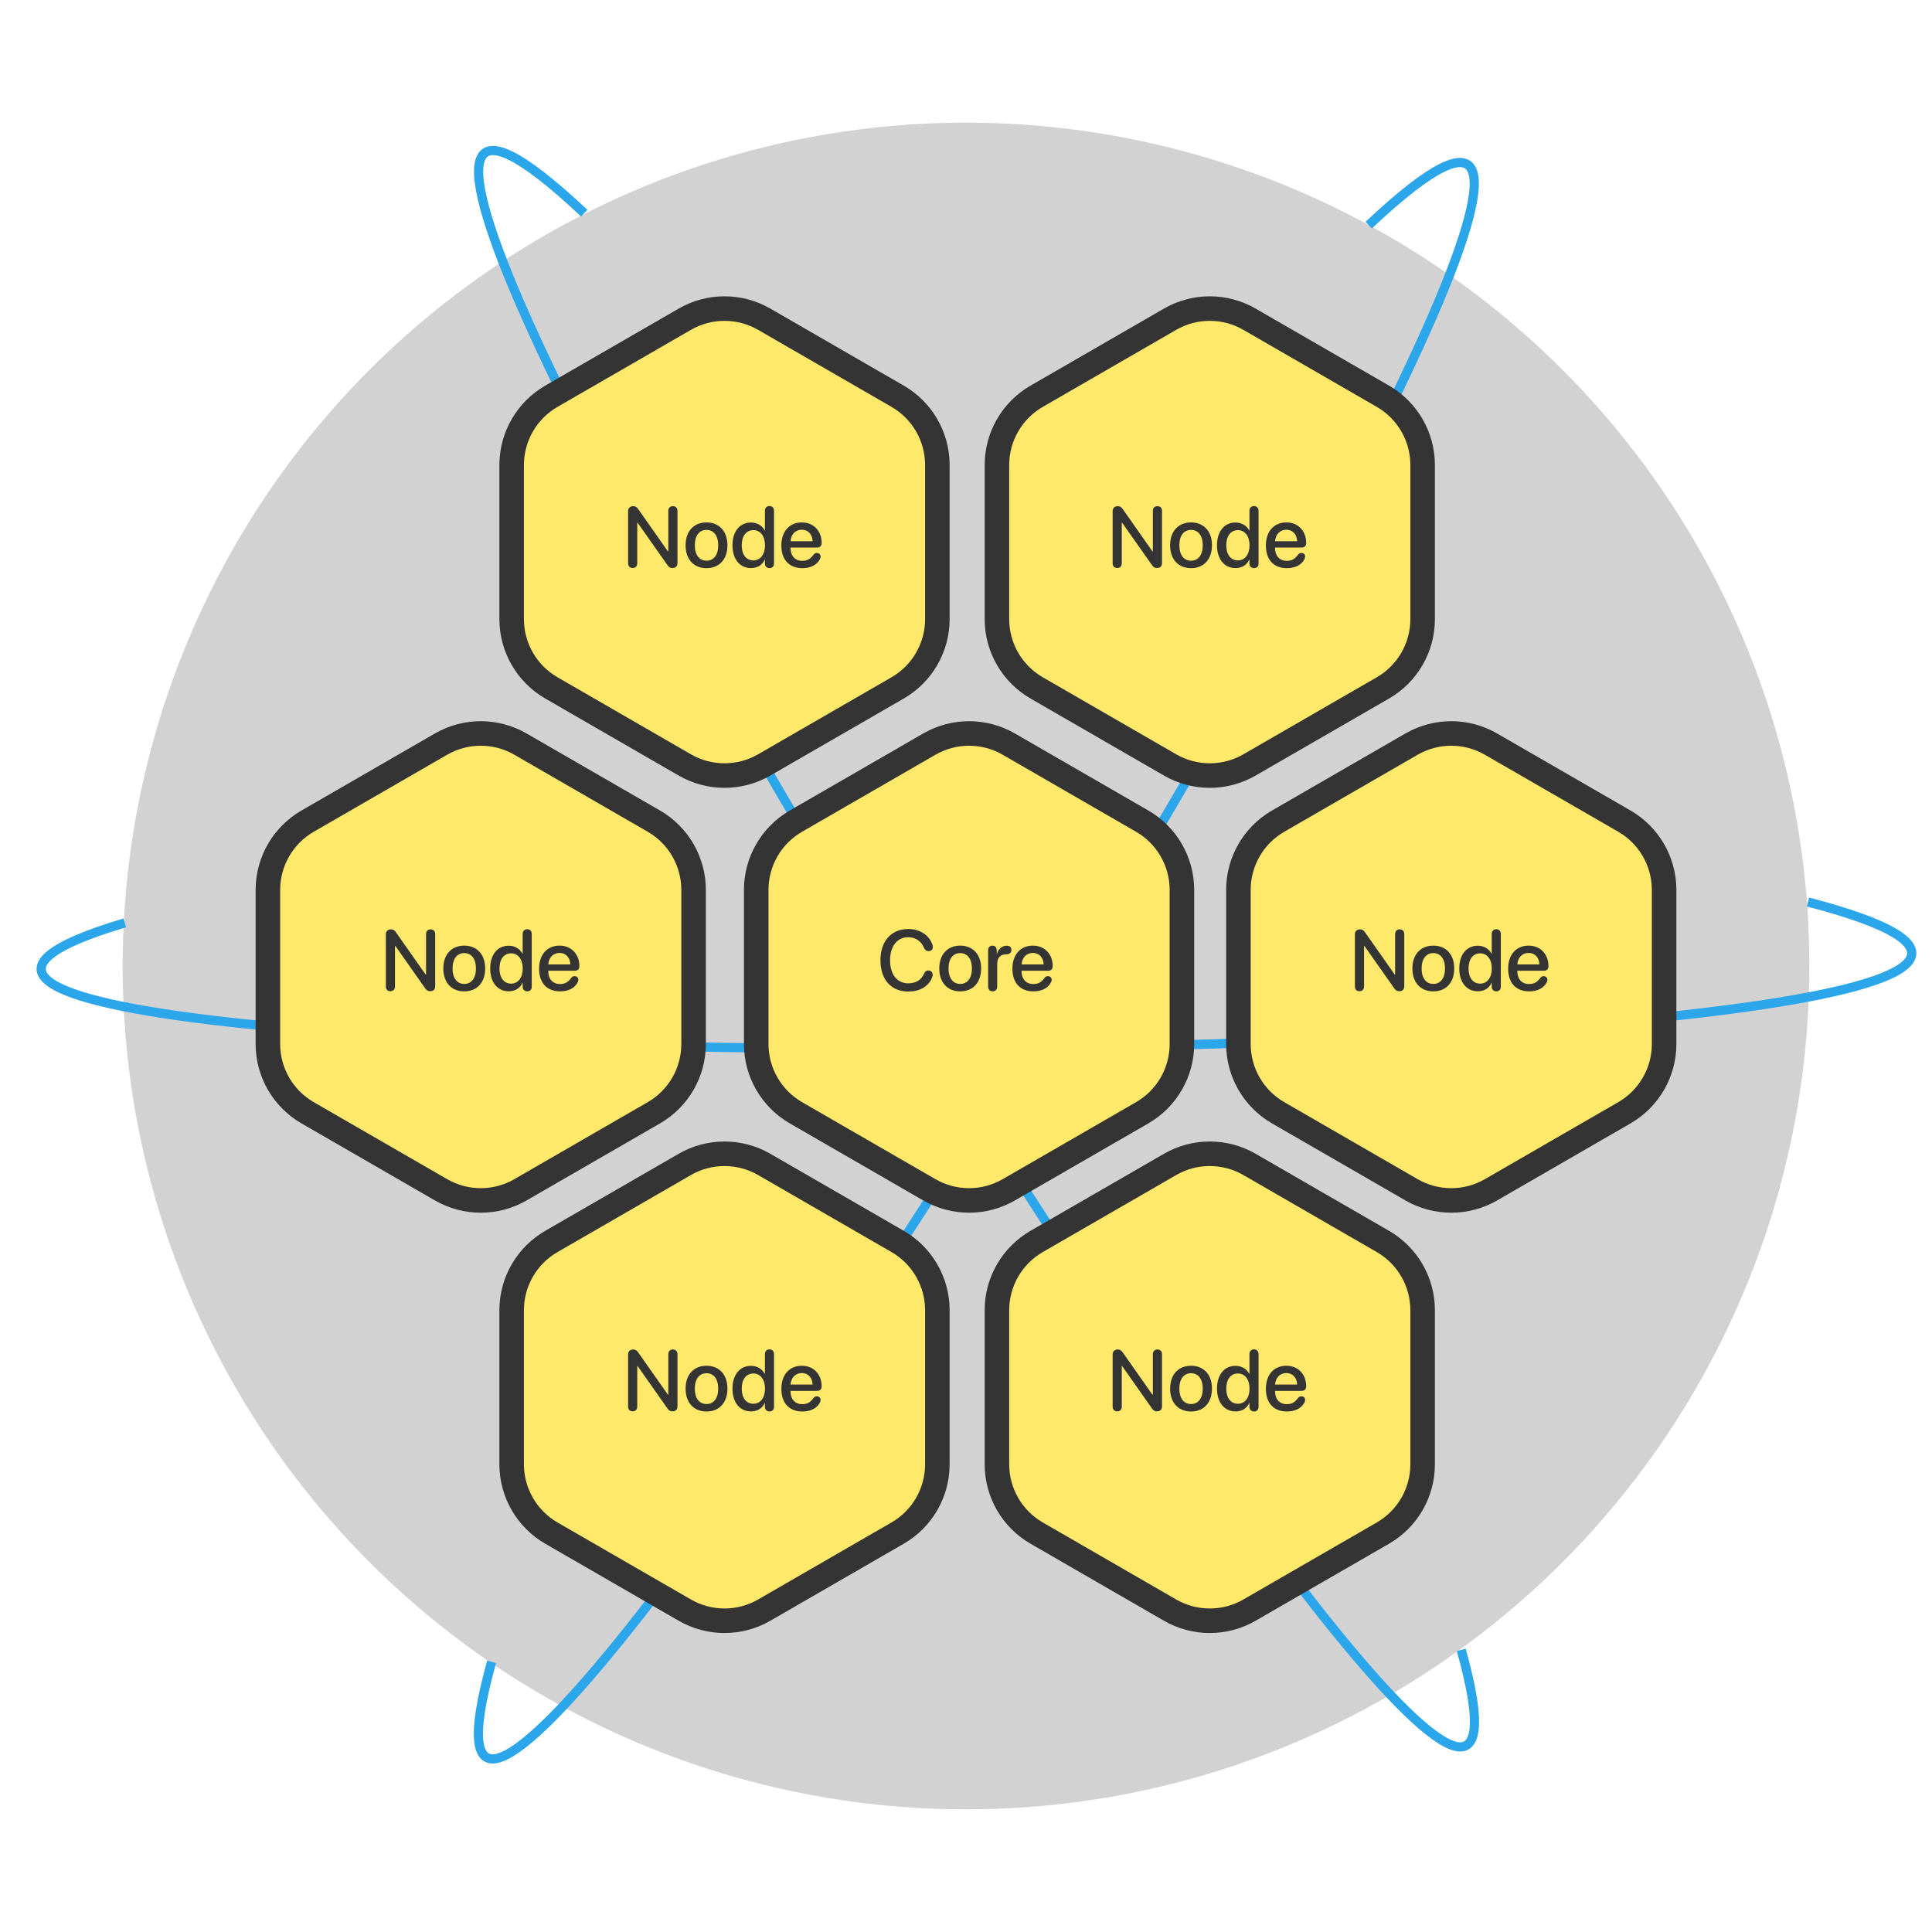 <svg width="630" height="630" viewBox="0 0 630 630" fill="none" xmlns="http://www.w3.org/2000/svg">
<g id="fig3-honey">
<circle id="Ellipse 187" cx="315" cy="315" r="275" fill="#D2D2D2"/>
<path id="Vector 1909" d="M190.5 69.5C21.497 -89.498 532.498 739.001 476.5 538" stroke="#2CA6EA" stroke-width="3"/>
<path id="Vector 1910" d="M446.312 73.409C615.314 -85.589 104.314 742.91 160.312 541.909" stroke="#2CA6EA" stroke-width="3"/>
<path id="Vector 1911" d="M589.552 294.127C814.065 352.748 -159.318 360.365 40.697 300.942" stroke="#2CA6EA" stroke-width="3"/>
<g id="group-node" class="group-node">
<path id="Polygon 29" d="M303.048 242.643C311.063 238.016 320.937 238.016 328.951 242.643L372.456 267.761C380.47 272.388 385.408 280.939 385.408 290.193V340.429C385.408 349.683 380.47 358.234 372.456 362.861L328.951 387.979C320.937 392.606 311.063 392.606 303.048 387.979L259.543 362.861C251.529 358.234 246.592 349.683 246.592 340.429V290.193C246.592 280.939 251.529 272.388 259.543 267.761L303.048 242.643Z" fill="#FFE96A" stroke="#343434" stroke-width="8"/>
<path id="Core" d="M296.172 323.328C290.594 323.328 287.107 319.418 287.107 313.129C287.107 306.881 290.635 302.943 296.145 302.943C299.768 302.943 302.666 304.707 303.896 307.619C304.088 308.016 304.184 308.426 304.184 308.795C304.184 309.615 303.637 310.148 302.816 310.148C302.092 310.148 301.613 309.793 301.271 309C300.355 306.799 298.414 305.623 296.145 305.623C292.562 305.623 290.238 308.562 290.238 313.129C290.238 317.736 292.535 320.648 296.158 320.648C298.564 320.648 300.41 319.623 301.326 317.49C301.654 316.766 302.051 316.465 302.721 316.465C303.555 316.465 304.129 317.039 304.129 317.846C304.129 318.27 304.02 318.666 303.801 319.117C302.529 321.783 299.836 323.328 296.172 323.328ZM313.111 323.273C308.996 323.273 306.289 320.443 306.289 315.809C306.289 311.188 309.01 308.357 313.111 308.357C317.213 308.357 319.934 311.188 319.934 315.809C319.934 320.443 317.227 323.273 313.111 323.273ZM313.111 320.84C315.436 320.84 316.926 319.008 316.926 315.809C316.926 312.623 315.422 310.791 313.111 310.791C310.801 310.791 309.297 312.623 309.297 315.809C309.297 319.008 310.801 320.84 313.111 320.84ZM323.693 323.26C322.805 323.26 322.217 322.658 322.217 321.701V309.848C322.217 308.945 322.791 308.357 323.625 308.357C324.445 308.357 325.02 308.945 325.02 309.848V311.078H325.088C325.484 309.465 326.811 308.385 328.246 308.385C328.766 308.385 329.162 308.508 329.408 308.74C329.682 308.959 329.805 309.314 329.805 309.779C329.805 310.244 329.654 310.586 329.367 310.818C329.066 311.078 328.629 311.201 328.014 311.201C325.99 311.215 325.17 312.568 325.17 314.359V321.701C325.17 322.658 324.568 323.26 323.693 323.26ZM337.01 323.273C332.676 323.273 330.133 320.525 330.133 315.877C330.133 311.311 332.73 308.357 336.805 308.357C340.633 308.357 343.271 311.119 343.271 315.043C343.271 316 342.725 316.547 341.809 316.547H333.113V316.615C333.113 319.24 334.59 320.881 336.941 320.881C338.555 320.881 339.566 320.32 340.66 318.83C340.975 318.461 341.275 318.311 341.699 318.311C342.41 318.311 342.93 318.775 342.93 319.514C342.93 319.746 342.848 320.02 342.725 320.307C341.781 322.193 339.689 323.273 337.01 323.273ZM333.127 314.482H340.318C340.25 312.227 338.842 310.736 336.791 310.736C334.754 310.736 333.277 312.24 333.127 314.482Z" fill="#343434"/>
</g>
<g id="group-node_2" class="group-node">
<path id="Polygon 30" d="M460.286 242.643C468.301 238.016 478.175 238.016 486.189 242.643L529.694 267.761C537.709 272.388 542.646 280.939 542.646 290.193V340.429C542.646 349.683 537.709 358.234 529.694 362.861L486.189 387.979C478.175 392.606 468.301 392.606 460.286 387.979L416.781 362.861C408.767 358.234 403.83 349.683 403.83 340.429V290.193C403.83 280.939 408.767 272.388 416.781 267.761L460.286 242.643Z" fill="#FFE96A" stroke="#343434" stroke-width="8"/>
<path id="Node" d="M443.309 323.219C442.379 323.219 441.818 322.631 441.818 321.66V304.707C441.818 303.695 442.447 303.053 443.459 303.053C444.184 303.053 444.607 303.299 445.113 304.01L454.82 317.818H454.93V304.611C454.93 303.641 455.504 303.053 456.42 303.053C457.35 303.053 457.91 303.641 457.91 304.611V321.633C457.91 322.631 457.322 323.219 456.297 323.219C455.545 323.219 455.148 322.986 454.643 322.275L444.922 308.467H444.799V321.66C444.799 322.631 444.238 323.219 443.309 323.219ZM467.385 323.273C463.27 323.273 460.562 320.443 460.562 315.809C460.562 311.188 463.283 308.357 467.385 308.357C471.486 308.357 474.207 311.188 474.207 315.809C474.207 320.443 471.5 323.273 467.385 323.273ZM467.385 320.84C469.709 320.84 471.199 319.008 471.199 315.809C471.199 312.623 469.695 310.791 467.385 310.791C465.074 310.791 463.57 312.623 463.57 315.809C463.57 319.008 465.074 320.84 467.385 320.84ZM481.891 323.246C478.254 323.246 475.848 320.348 475.848 315.809C475.848 311.27 478.254 308.385 481.863 308.385C483.928 308.385 485.568 309.424 486.375 311.01H486.43V304.57C486.43 303.6 487.045 303.012 487.92 303.012C488.781 303.012 489.396 303.6 489.396 304.57V321.783C489.396 322.713 488.795 323.26 487.934 323.26C487.1 323.26 486.43 322.713 486.43 321.783V320.443H486.389C485.65 322.125 484.133 323.246 481.891 323.246ZM482.67 320.744C484.939 320.744 486.457 318.816 486.457 315.809C486.457 312.828 484.939 310.873 482.67 310.873C480.332 310.873 478.869 312.787 478.869 315.809C478.869 318.844 480.332 320.744 482.67 320.744ZM498.666 323.273C494.332 323.273 491.789 320.525 491.789 315.877C491.789 311.311 494.387 308.357 498.461 308.357C502.289 308.357 504.928 311.119 504.928 315.043C504.928 316 504.381 316.547 503.465 316.547H494.77V316.615C494.77 319.24 496.246 320.881 498.598 320.881C500.211 320.881 501.223 320.32 502.316 318.83C502.631 318.461 502.932 318.311 503.355 318.311C504.066 318.311 504.586 318.775 504.586 319.514C504.586 319.746 504.504 320.02 504.381 320.307C503.438 322.193 501.346 323.273 498.666 323.273ZM494.783 314.482H501.975C501.906 312.227 500.498 310.736 498.447 310.736C496.41 310.736 494.934 312.24 494.783 314.482Z" fill="#343434"/>
</g>
<g id="group-node_3" class="group-node">
<path id="Polygon 34" d="M381.542 104.096C389.557 99.469 399.431 99.469 407.445 104.096L450.95 129.214C458.965 133.841 463.902 142.392 463.902 151.646V201.882C463.902 211.136 458.965 219.687 450.95 224.314L407.445 249.432C399.431 254.059 389.557 254.059 381.542 249.432L338.037 224.314C330.023 219.687 325.086 211.136 325.086 201.882V151.647C325.086 142.392 330.023 133.841 338.037 129.214L381.542 104.096Z" fill="#FFE96A" stroke="#343434" stroke-width="8"/>
<path id="Node_2" d="M364.309 185.219C363.379 185.219 362.818 184.631 362.818 183.66V166.707C362.818 165.695 363.447 165.053 364.459 165.053C365.184 165.053 365.607 165.299 366.113 166.01L375.82 179.818H375.93V166.611C375.93 165.641 376.504 165.053 377.42 165.053C378.35 165.053 378.91 165.641 378.91 166.611V183.633C378.91 184.631 378.322 185.219 377.297 185.219C376.545 185.219 376.148 184.986 375.643 184.275L365.922 170.467H365.799V183.66C365.799 184.631 365.238 185.219 364.309 185.219ZM388.385 185.273C384.27 185.273 381.562 182.443 381.562 177.809C381.562 173.188 384.283 170.357 388.385 170.357C392.486 170.357 395.207 173.188 395.207 177.809C395.207 182.443 392.5 185.273 388.385 185.273ZM388.385 182.84C390.709 182.84 392.199 181.008 392.199 177.809C392.199 174.623 390.695 172.791 388.385 172.791C386.074 172.791 384.57 174.623 384.57 177.809C384.57 181.008 386.074 182.84 388.385 182.84ZM402.891 185.246C399.254 185.246 396.848 182.348 396.848 177.809C396.848 173.27 399.254 170.385 402.863 170.385C404.928 170.385 406.568 171.424 407.375 173.01H407.43V166.57C407.43 165.6 408.045 165.012 408.92 165.012C409.781 165.012 410.396 165.6 410.396 166.57V183.783C410.396 184.713 409.795 185.26 408.934 185.26C408.1 185.26 407.43 184.713 407.43 183.783V182.443H407.389C406.65 184.125 405.133 185.246 402.891 185.246ZM403.67 182.744C405.939 182.744 407.457 180.816 407.457 177.809C407.457 174.828 405.939 172.873 403.67 172.873C401.332 172.873 399.869 174.787 399.869 177.809C399.869 180.844 401.332 182.744 403.67 182.744ZM419.666 185.273C415.332 185.273 412.789 182.525 412.789 177.877C412.789 173.311 415.387 170.357 419.461 170.357C423.289 170.357 425.928 173.119 425.928 177.043C425.928 178 425.381 178.547 424.465 178.547H415.77V178.615C415.77 181.24 417.246 182.881 419.598 182.881C421.211 182.881 422.223 182.32 423.316 180.83C423.631 180.461 423.932 180.311 424.355 180.311C425.066 180.311 425.586 180.775 425.586 181.514C425.586 181.746 425.504 182.02 425.381 182.307C424.438 184.193 422.346 185.273 419.666 185.273ZM415.783 176.482H422.975C422.906 174.227 421.498 172.736 419.447 172.736C417.41 172.736 415.934 174.24 415.783 176.482Z" fill="#343434"/>
</g>
<g id="group-node_4" class="group-node">
<path id="Polygon 33" d="M223.301 104.096C231.315 99.469 241.19 99.469 249.204 104.096L292.709 129.214C300.723 133.841 305.66 142.392 305.66 151.646V201.882C305.66 211.136 300.723 219.687 292.709 224.314L249.204 249.432C241.19 254.059 231.315 254.059 223.301 249.432L179.796 224.314C171.782 219.687 166.845 211.136 166.845 201.882V151.647C166.845 142.392 171.782 133.841 179.796 129.214L223.301 104.096Z" fill="#FFE96A" stroke="#343434" stroke-width="8"/>
<path id="Node_3" d="M206.309 185.219C205.379 185.219 204.818 184.631 204.818 183.66V166.707C204.818 165.695 205.447 165.053 206.459 165.053C207.184 165.053 207.607 165.299 208.113 166.01L217.82 179.818H217.93V166.611C217.93 165.641 218.504 165.053 219.42 165.053C220.35 165.053 220.91 165.641 220.91 166.611V183.633C220.91 184.631 220.322 185.219 219.297 185.219C218.545 185.219 218.148 184.986 217.643 184.275L207.922 170.467H207.799V183.66C207.799 184.631 207.238 185.219 206.309 185.219ZM230.385 185.273C226.27 185.273 223.562 182.443 223.562 177.809C223.562 173.188 226.283 170.357 230.385 170.357C234.486 170.357 237.207 173.188 237.207 177.809C237.207 182.443 234.5 185.273 230.385 185.273ZM230.385 182.84C232.709 182.84 234.199 181.008 234.199 177.809C234.199 174.623 232.695 172.791 230.385 172.791C228.074 172.791 226.57 174.623 226.57 177.809C226.57 181.008 228.074 182.84 230.385 182.84ZM244.891 185.246C241.254 185.246 238.848 182.348 238.848 177.809C238.848 173.27 241.254 170.385 244.863 170.385C246.928 170.385 248.568 171.424 249.375 173.01H249.43V166.57C249.43 165.6 250.045 165.012 250.92 165.012C251.781 165.012 252.396 165.6 252.396 166.57V183.783C252.396 184.713 251.795 185.26 250.934 185.26C250.1 185.26 249.43 184.713 249.43 183.783V182.443H249.389C248.65 184.125 247.133 185.246 244.891 185.246ZM245.67 182.744C247.939 182.744 249.457 180.816 249.457 177.809C249.457 174.828 247.939 172.873 245.67 172.873C243.332 172.873 241.869 174.787 241.869 177.809C241.869 180.844 243.332 182.744 245.67 182.744ZM261.666 185.273C257.332 185.273 254.789 182.525 254.789 177.877C254.789 173.311 257.387 170.357 261.461 170.357C265.289 170.357 267.928 173.119 267.928 177.043C267.928 178 267.381 178.547 266.465 178.547H257.77V178.615C257.77 181.24 259.246 182.881 261.598 182.881C263.211 182.881 264.223 182.32 265.316 180.83C265.631 180.461 265.932 180.311 266.355 180.311C267.066 180.311 267.586 180.775 267.586 181.514C267.586 181.746 267.504 182.02 267.381 182.307C266.438 184.193 264.346 185.273 261.666 185.273ZM257.783 176.482H264.975C264.906 174.227 263.498 172.736 261.447 172.736C259.41 172.736 257.934 174.24 257.783 176.482Z" fill="#343434"/>
</g>
<g id="group-node_5" class="group-node">
<path id="Polygon 28" d="M143.813 242.643C151.827 238.016 161.701 238.016 169.716 242.643L213.221 267.761C221.235 272.388 226.172 280.939 226.172 290.193V340.429C226.172 349.683 221.235 358.234 213.221 362.861L169.716 387.979C161.701 392.606 151.827 392.606 143.813 387.979L100.308 362.861C92.293 358.234 87.356 349.683 87.356 340.429V290.193C87.356 280.939 92.293 272.388 100.308 267.761L143.813 242.643Z" fill="#FFE96A" stroke="#343434" stroke-width="8"/>
<path id="Node_4" d="M127.309 323.219C126.379 323.219 125.818 322.631 125.818 321.66V304.707C125.818 303.695 126.447 303.053 127.459 303.053C128.184 303.053 128.607 303.299 129.113 304.01L138.82 317.818H138.93V304.611C138.93 303.641 139.504 303.053 140.42 303.053C141.35 303.053 141.91 303.641 141.91 304.611V321.633C141.91 322.631 141.322 323.219 140.297 323.219C139.545 323.219 139.148 322.986 138.643 322.275L128.922 308.467H128.799V321.66C128.799 322.631 128.238 323.219 127.309 323.219ZM151.385 323.273C147.27 323.273 144.562 320.443 144.562 315.809C144.562 311.188 147.283 308.357 151.385 308.357C155.486 308.357 158.207 311.188 158.207 315.809C158.207 320.443 155.5 323.273 151.385 323.273ZM151.385 320.84C153.709 320.84 155.199 319.008 155.199 315.809C155.199 312.623 153.695 310.791 151.385 310.791C149.074 310.791 147.57 312.623 147.57 315.809C147.57 319.008 149.074 320.84 151.385 320.84ZM165.891 323.246C162.254 323.246 159.848 320.348 159.848 315.809C159.848 311.27 162.254 308.385 165.863 308.385C167.928 308.385 169.568 309.424 170.375 311.01H170.43V304.57C170.43 303.6 171.045 303.012 171.92 303.012C172.781 303.012 173.396 303.6 173.396 304.57V321.783C173.396 322.713 172.795 323.26 171.934 323.26C171.1 323.26 170.43 322.713 170.43 321.783V320.443H170.389C169.65 322.125 168.133 323.246 165.891 323.246ZM166.67 320.744C168.939 320.744 170.457 318.816 170.457 315.809C170.457 312.828 168.939 310.873 166.67 310.873C164.332 310.873 162.869 312.787 162.869 315.809C162.869 318.844 164.332 320.744 166.67 320.744ZM182.666 323.273C178.332 323.273 175.789 320.525 175.789 315.877C175.789 311.311 178.387 308.357 182.461 308.357C186.289 308.357 188.928 311.119 188.928 315.043C188.928 316 188.381 316.547 187.465 316.547H178.77V316.615C178.77 319.24 180.246 320.881 182.598 320.881C184.211 320.881 185.223 320.32 186.316 318.83C186.631 318.461 186.932 318.311 187.355 318.311C188.066 318.311 188.586 318.775 188.586 319.514C188.586 319.746 188.504 320.02 188.381 320.307C187.438 322.193 185.346 323.273 182.666 323.273ZM178.783 314.482H185.975C185.906 312.227 184.498 310.736 182.447 310.736C180.41 310.736 178.934 312.24 178.783 314.482Z" fill="#343434"/>
</g>
<g id="group-node_6" class="group-node">
<path id="Polygon 31" d="M223.301 379.701C231.315 375.073 241.19 375.073 249.204 379.701L292.709 404.818C300.723 409.445 305.66 417.997 305.66 427.251V477.486C305.66 486.74 300.723 495.292 292.709 499.919L249.204 525.036C241.19 529.663 231.315 529.663 223.301 525.036L179.796 499.919C171.782 495.292 166.845 486.74 166.845 477.486V427.251C166.845 417.997 171.782 409.445 179.796 404.818L223.301 379.701Z" fill="#FFE96A" stroke="#343434" stroke-width="8"/>
<path id="Node_5" d="M206.309 460.219C205.379 460.219 204.818 459.631 204.818 458.66V441.707C204.818 440.695 205.447 440.053 206.459 440.053C207.184 440.053 207.607 440.299 208.113 441.01L217.82 454.818H217.93V441.611C217.93 440.641 218.504 440.053 219.42 440.053C220.35 440.053 220.91 440.641 220.91 441.611V458.633C220.91 459.631 220.322 460.219 219.297 460.219C218.545 460.219 218.148 459.986 217.643 459.275L207.922 445.467H207.799V458.66C207.799 459.631 207.238 460.219 206.309 460.219ZM230.385 460.273C226.27 460.273 223.562 457.443 223.562 452.809C223.562 448.188 226.283 445.357 230.385 445.357C234.486 445.357 237.207 448.188 237.207 452.809C237.207 457.443 234.5 460.273 230.385 460.273ZM230.385 457.84C232.709 457.84 234.199 456.008 234.199 452.809C234.199 449.623 232.695 447.791 230.385 447.791C228.074 447.791 226.57 449.623 226.57 452.809C226.57 456.008 228.074 457.84 230.385 457.84ZM244.891 460.246C241.254 460.246 238.848 457.348 238.848 452.809C238.848 448.27 241.254 445.385 244.863 445.385C246.928 445.385 248.568 446.424 249.375 448.01H249.43V441.57C249.43 440.6 250.045 440.012 250.92 440.012C251.781 440.012 252.396 440.6 252.396 441.57V458.783C252.396 459.713 251.795 460.26 250.934 460.26C250.1 460.26 249.43 459.713 249.43 458.783V457.443H249.389C248.65 459.125 247.133 460.246 244.891 460.246ZM245.67 457.744C247.939 457.744 249.457 455.816 249.457 452.809C249.457 449.828 247.939 447.873 245.67 447.873C243.332 447.873 241.869 449.787 241.869 452.809C241.869 455.844 243.332 457.744 245.67 457.744ZM261.666 460.273C257.332 460.273 254.789 457.525 254.789 452.877C254.789 448.311 257.387 445.357 261.461 445.357C265.289 445.357 267.928 448.119 267.928 452.043C267.928 453 267.381 453.547 266.465 453.547H257.77V453.615C257.77 456.24 259.246 457.881 261.598 457.881C263.211 457.881 264.223 457.32 265.316 455.83C265.631 455.461 265.932 455.311 266.355 455.311C267.066 455.311 267.586 455.775 267.586 456.514C267.586 456.746 267.504 457.02 267.381 457.307C266.438 459.193 264.346 460.273 261.666 460.273ZM257.783 451.482H264.975C264.906 449.227 263.498 447.736 261.447 447.736C259.41 447.736 257.934 449.24 257.783 451.482Z" fill="#343434"/>
</g>
<g id="group-node_7" class="group-node">
<path id="Polygon 32" d="M381.542 379.701C389.557 375.073 399.431 375.073 407.445 379.701L450.95 404.818C458.965 409.445 463.902 417.997 463.902 427.251V477.486C463.902 486.74 458.965 495.292 450.95 499.919L407.445 525.036C399.431 529.663 389.557 529.663 381.542 525.036L338.037 499.919C330.023 495.292 325.086 486.74 325.086 477.486V427.251C325.086 417.997 330.023 409.445 338.037 404.818L381.542 379.701Z" fill="#FFE96A" stroke="#343434" stroke-width="8"/>
<path id="Node_6" d="M364.309 460.219C363.379 460.219 362.818 459.631 362.818 458.66V441.707C362.818 440.695 363.447 440.053 364.459 440.053C365.184 440.053 365.607 440.299 366.113 441.01L375.82 454.818H375.93V441.611C375.93 440.641 376.504 440.053 377.42 440.053C378.35 440.053 378.91 440.641 378.91 441.611V458.633C378.91 459.631 378.322 460.219 377.297 460.219C376.545 460.219 376.148 459.986 375.643 459.275L365.922 445.467H365.799V458.66C365.799 459.631 365.238 460.219 364.309 460.219ZM388.385 460.273C384.27 460.273 381.562 457.443 381.562 452.809C381.562 448.188 384.283 445.357 388.385 445.357C392.486 445.357 395.207 448.188 395.207 452.809C395.207 457.443 392.5 460.273 388.385 460.273ZM388.385 457.84C390.709 457.84 392.199 456.008 392.199 452.809C392.199 449.623 390.695 447.791 388.385 447.791C386.074 447.791 384.57 449.623 384.57 452.809C384.57 456.008 386.074 457.84 388.385 457.84ZM402.891 460.246C399.254 460.246 396.848 457.348 396.848 452.809C396.848 448.27 399.254 445.385 402.863 445.385C404.928 445.385 406.568 446.424 407.375 448.01H407.43V441.57C407.43 440.6 408.045 440.012 408.92 440.012C409.781 440.012 410.396 440.6 410.396 441.57V458.783C410.396 459.713 409.795 460.26 408.934 460.26C408.1 460.26 407.43 459.713 407.43 458.783V457.443H407.389C406.65 459.125 405.133 460.246 402.891 460.246ZM403.67 457.744C405.939 457.744 407.457 455.816 407.457 452.809C407.457 449.828 405.939 447.873 403.67 447.873C401.332 447.873 399.869 449.787 399.869 452.809C399.869 455.844 401.332 457.744 403.67 457.744ZM419.666 460.273C415.332 460.273 412.789 457.525 412.789 452.877C412.789 448.311 415.387 445.357 419.461 445.357C423.289 445.357 425.928 448.119 425.928 452.043C425.928 453 425.381 453.547 424.465 453.547H415.77V453.615C415.77 456.24 417.246 457.881 419.598 457.881C421.211 457.881 422.223 457.32 423.316 455.83C423.631 455.461 423.932 455.311 424.355 455.311C425.066 455.311 425.586 455.775 425.586 456.514C425.586 456.746 425.504 457.02 425.381 457.307C424.438 459.193 422.346 460.273 419.666 460.273ZM415.783 451.482H422.975C422.906 449.227 421.498 447.736 419.447 447.736C417.41 447.736 415.934 449.24 415.783 451.482Z" fill="#343434"/>
</g>
</g>
</svg>
